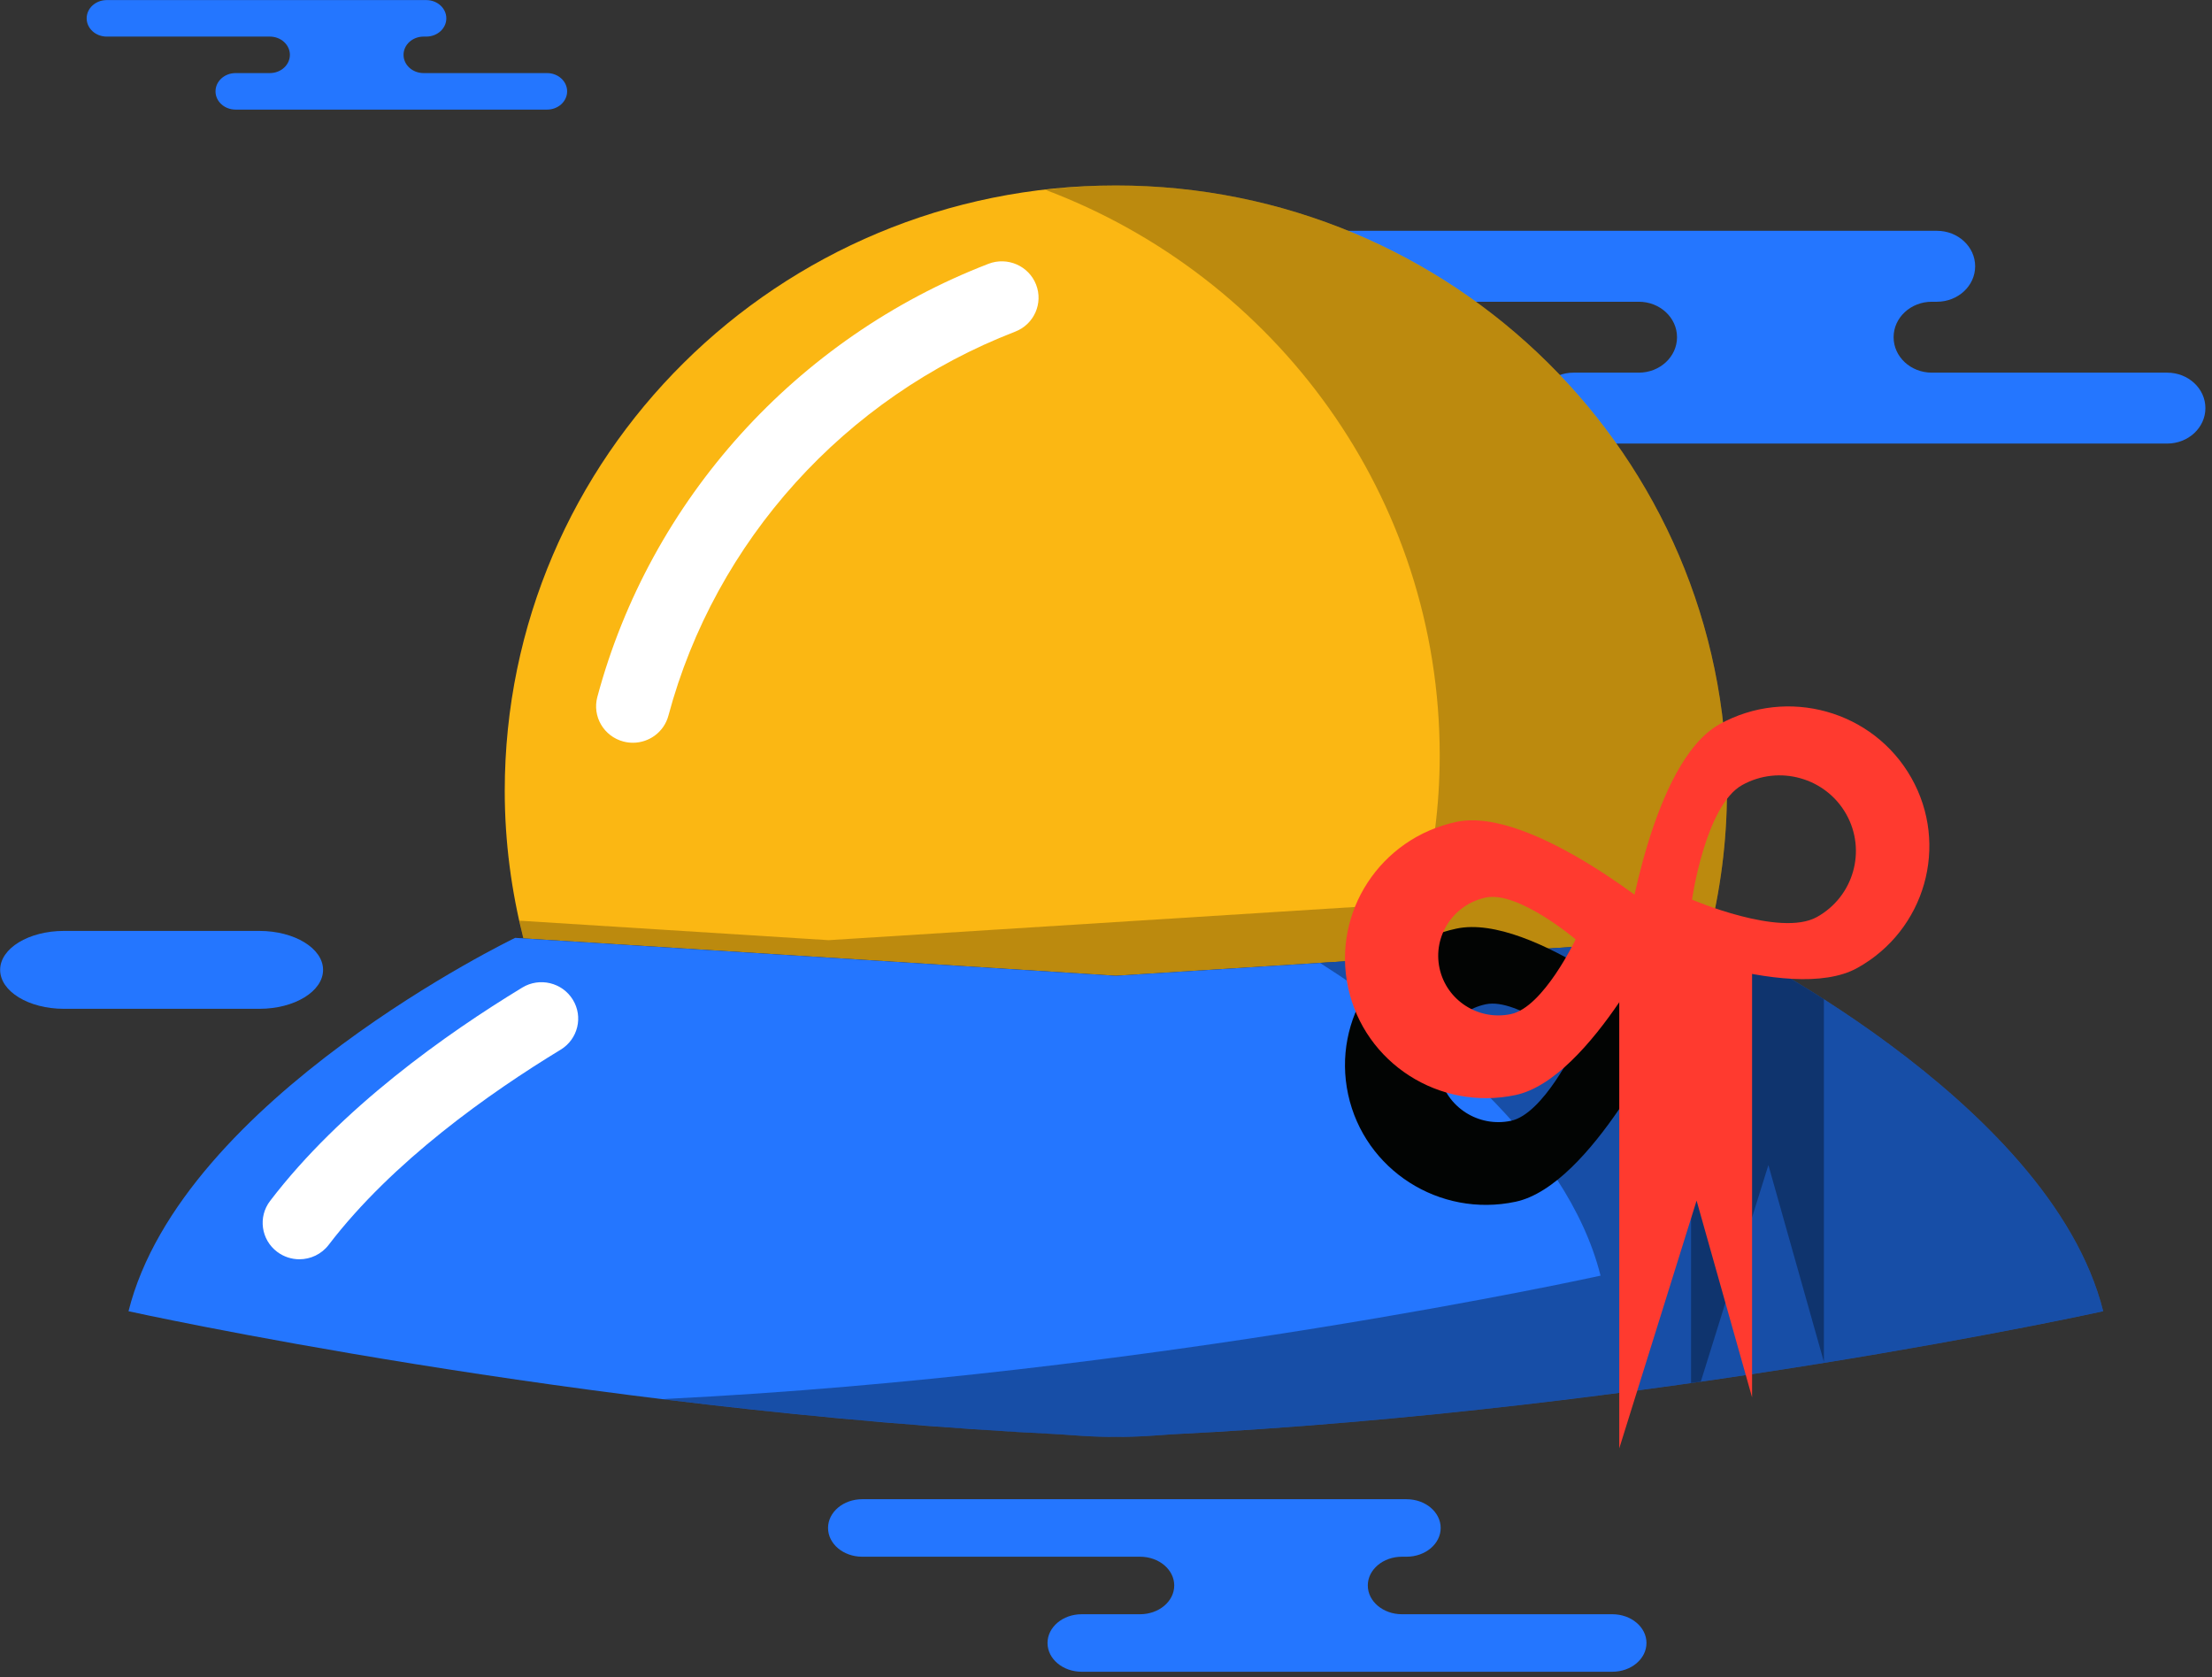 <svg xmlns="http://www.w3.org/2000/svg" xmlns:xlink="http://www.w3.org/1999/xlink" preserveAspectRatio="xMidYMid" width="219" height="166" viewBox="0 0 219 166">
  <rect x="0" y="0" width="219" height="166" fill="#333333" stroke="none"/>
  <defs>
    <style>

      .cls-3 {
        fill: #2476ff;
      }

      .cls-7 {
        fill: #fbb713;
      }

      .cls-8 {
        fill: #ffffff;
      }

      .cls-11 {
        fill: #020403;
        opacity: 0.25;
      }

      .cls-12 {
        fill: #020403;
        opacity: 0.35;
      }

      .cls-14 {
        fill: #020403;
      }

      .cls-15 {
        fill: #ff3a2f;
      }
    </style>
  </defs>
  <g id="group-130svg">
    <path d="M129.564,148.403 C129.564,148.403 139.252,148.403 139.252,148.403 C141.120,148.403 142.635,149.678 142.635,151.250 C142.635,152.822 141.120,154.096 139.252,154.096 C139.252,154.096 138.802,154.096 138.802,154.096 C136.933,154.096 135.420,155.370 135.420,156.942 C135.420,158.515 136.933,159.789 138.802,159.789 C138.802,159.789 159.628,159.789 159.628,159.789 C161.496,159.789 163.010,161.063 163.010,162.635 C163.010,164.208 161.496,165.482 159.628,165.482 C159.628,165.482 134.600,165.482 134.600,165.482 C134.600,165.482 107.091,165.482 107.091,165.482 C105.224,165.482 103.710,164.208 103.710,162.635 C103.710,161.063 105.224,159.789 107.091,159.789 C107.091,159.789 112.872,159.789 112.872,159.789 C114.740,159.789 116.255,158.515 116.255,156.942 C116.255,155.370 114.740,154.096 112.872,154.096 C112.872,154.096 85.364,154.096 85.364,154.096 C83.496,154.096 81.981,152.822 81.981,151.250 C81.981,149.678 83.496,148.403 85.364,148.403 C85.364,148.403 91.865,148.403 91.865,148.403 C91.865,148.403 129.564,148.403 129.564,148.403 Z" id="path-1" class="cls-3" fill-rule="evenodd"/>
    <path d="M180.926,22.848 C180.926,22.848 191.766,22.848 191.766,22.848 C193.856,22.848 195.551,24.421 195.551,26.359 C195.551,28.297 193.856,29.869 191.766,29.869 C191.766,29.869 191.262,29.869 191.262,29.869 C189.172,29.869 187.477,31.441 187.477,33.379 C187.477,35.317 189.172,36.888 191.262,36.888 C191.262,36.888 214.562,36.888 214.562,36.888 C216.652,36.888 218.347,38.459 218.347,40.397 C218.347,42.337 216.652,43.907 214.562,43.907 C214.562,43.907 186.561,43.907 186.561,43.907 C186.561,43.907 155.784,43.907 155.784,43.907 C153.694,43.907 152.000,42.337 152.000,40.397 C152.000,38.459 153.694,36.888 155.784,36.888 C155.784,36.888 162.250,36.888 162.250,36.888 C164.340,36.888 166.035,35.317 166.035,33.379 C166.035,31.441 164.340,29.869 162.250,29.869 C162.250,29.869 131.473,29.869 131.473,29.869 C129.384,29.869 127.690,28.297 127.690,26.359 C127.690,24.421 129.384,22.848 131.473,22.848 C131.473,22.848 138.747,22.848 138.747,22.848 C138.747,22.848 180.926,22.848 180.926,22.848 Z" id="path-2" class="cls-3" fill-rule="evenodd"/>
    <path d="M36.515,0.008 C36.515,0.008 42.203,0.008 42.203,0.008 C43.300,0.008 44.189,0.817 44.189,1.814 C44.189,2.813 43.300,3.622 42.203,3.622 C42.203,3.622 41.939,3.622 41.939,3.622 C40.842,3.622 39.952,4.430 39.952,5.428 C39.952,6.426 40.842,7.235 41.939,7.235 C41.939,7.235 54.164,7.235 54.164,7.235 C55.261,7.235 56.149,8.045 56.149,9.042 C56.149,10.041 55.261,10.849 54.164,10.849 C54.164,10.849 39.472,10.849 39.472,10.849 C39.472,10.849 23.323,10.849 23.323,10.849 C22.226,10.849 21.337,10.041 21.337,9.042 C21.337,8.045 22.226,7.235 23.323,7.235 C23.323,7.235 26.716,7.235 26.716,7.235 C27.812,7.235 28.701,6.426 28.701,5.428 C28.701,4.430 27.812,3.622 26.716,3.622 C26.716,3.622 10.566,3.622 10.566,3.622 C9.470,3.622 8.581,2.813 8.581,1.814 C8.581,0.817 9.470,0.008 10.566,0.008 C10.566,0.008 14.384,0.008 14.384,0.008 C14.384,0.008 36.515,0.008 36.515,0.008 Z" id="path-3" class="cls-3" fill-rule="evenodd"/>
    <path d="M25.673,99.860 C29.159,99.860 31.986,98.134 31.986,96.004 C31.986,93.875 29.159,92.149 25.673,92.149 C25.673,92.149 6.327,92.149 6.327,92.149 C2.840,92.149 0.014,93.875 0.014,96.004 C0.014,98.134 2.840,99.860 6.327,99.860 C6.327,99.860 25.673,99.860 25.673,99.860 Z" id="path-4" class="cls-3" fill-rule="evenodd"/>
    <path d="M110.476,96.586 C110.476,96.586 169.133,92.888 169.133,92.888 C170.315,88.215 170.978,83.335 170.978,78.297 C170.978,45.194 143.890,18.359 110.476,18.359 C77.061,18.359 49.972,45.194 49.972,78.297 C49.972,83.335 50.635,88.215 51.819,92.888 C51.819,92.888 110.476,96.586 110.476,96.586 Z" id="path-5" class="cls-7" fill-rule="evenodd"/>
    <path d="M62.660,73.523 C62.351,73.523 62.035,73.484 61.722,73.402 C59.782,72.891 58.623,70.918 59.139,68.993 C64.370,49.483 78.843,33.453 97.863,26.114 C99.735,25.392 101.843,26.307 102.575,28.164 C103.302,30.018 102.378,32.109 100.505,32.830 C83.644,39.339 70.809,53.549 66.175,70.844 C65.742,72.458 64.270,73.523 62.660,73.523 Z" id="path-6" class="cls-8" fill-rule="evenodd"/>
    <path d="M115.824,141.990 C163.777,139.617 208.228,129.795 208.228,129.795 C202.947,108.709 169.946,92.836 169.946,92.836 C169.946,92.836 110.476,96.586 110.476,96.586 C110.476,96.586 51.005,92.836 51.005,92.836 C51.005,92.836 18.003,108.709 12.723,129.795 C12.723,129.795 57.172,139.617 105.126,141.990 C105.126,141.990 108.695,142.290 110.476,142.224 C112.257,142.290 115.824,141.990 115.824,141.990 Z" id="path-7" class="cls-3" fill-rule="evenodd"/>
    <path d="M29.640,124.652 C28.877,124.652 28.105,124.413 27.448,123.921 C25.845,122.720 25.529,120.459 26.744,118.872 C33.756,109.694 44.186,102.326 51.705,97.759 C53.417,96.715 55.660,97.250 56.708,98.949 C57.760,100.646 57.220,102.866 55.507,103.906 C48.524,108.149 38.872,114.941 32.544,123.221 C31.830,124.158 30.742,124.652 29.640,124.652 Z" id="path-8" class="cls-8" fill-rule="evenodd"/>
    <path d="M110.476,18.359 C108.111,18.359 105.788,18.527 103.495,18.789 C126.303,27.375 142.540,49.170 142.540,74.776 C142.540,79.813 141.878,84.692 140.694,89.366 C140.694,89.366 82.038,93.065 82.038,93.065 C82.038,93.065 51.430,91.136 51.430,91.136 C51.559,91.720 51.673,92.310 51.819,92.888 C51.819,92.888 110.476,96.586 110.476,96.586 C110.476,96.586 169.131,92.888 169.131,92.888 C170.315,88.215 170.978,83.335 170.978,78.297 C170.978,45.194 143.890,18.359 110.476,18.359 Z" id="path-9" class="cls-11" fill-rule="evenodd"/>
    <path d="M169.947,92.836 C169.947,92.836 130.682,95.313 130.682,95.313 C140.829,101.794 155.137,112.996 158.463,126.273 C158.463,126.273 114.012,136.095 66.058,138.468 C66.058,138.468 65.875,138.484 65.607,138.504 C77.845,140.008 91.337,141.306 105.126,141.990 C105.126,141.990 108.695,142.290 110.476,142.224 C112.257,142.290 115.823,141.990 115.823,141.990 C163.777,139.617 208.228,129.795 208.228,129.795 C202.947,108.709 169.947,92.836 169.947,92.836 Z" id="path-10" class="cls-12" fill-rule="evenodd"/>
    <path d="M180.575,98.913 C174.542,95.049 169.947,92.836 169.947,92.836 C169.947,92.836 167.424,92.995 167.424,92.995 C167.424,92.995 167.424,136.904 167.424,136.904 C167.746,136.859 168.066,136.813 168.387,136.767 C168.387,136.767 175.081,115.324 175.081,115.324 C175.081,115.324 180.575,134.801 180.575,134.801 C180.575,134.801 180.575,98.913 180.575,98.913 Z" id="path-11" class="cls-12" fill-rule="evenodd"/>
    <path d="M144.188,91.922 C136.652,93.524 131.855,100.878 133.474,108.344 C135.093,115.810 142.515,120.562 150.052,118.957 C157.588,117.354 165.045,101.623 165.045,101.623 C165.045,101.623 151.723,90.317 144.188,91.922 ZM149.597,110.945 C146.381,111.629 143.216,109.603 142.524,106.417 C141.835,103.231 143.882,100.095 147.096,99.411 C150.311,98.725 155.994,103.550 155.994,103.550 C155.994,103.550 152.813,110.261 149.597,110.945 Z" id="path-12" class="cls-14" fill-rule="evenodd"/>
    <path d="M189.236,77.001 C185.471,70.338 176.966,67.961 170.241,71.691 C163.515,75.423 161.061,92.631 161.061,92.631 C161.061,92.631 177.154,99.550 183.879,95.819 C190.603,92.091 193.003,83.665 189.236,77.001 ZM179.878,90.777 C176.236,92.797 167.518,89.050 167.518,89.050 C167.518,89.050 168.847,79.727 172.490,77.707 C176.134,75.686 180.741,76.974 182.781,80.582 C184.821,84.191 183.521,88.755 179.878,90.777 Z" id="path-13" class="cls-15" fill-rule="evenodd"/>
    <path d="M144.188,81.358 C136.652,82.961 131.855,90.314 133.474,97.778 C135.093,105.245 142.515,109.997 150.052,108.393 C157.588,106.789 165.045,91.060 165.045,91.060 C165.045,91.060 151.723,79.753 144.188,81.358 ZM149.597,100.381 C146.381,101.065 143.216,99.037 142.524,95.852 C141.835,92.668 143.882,89.531 147.096,88.847 C150.311,88.163 155.994,92.985 155.994,92.985 C155.994,92.985 152.813,99.696 149.597,100.381 Z" id="path-14" class="cls-15" fill-rule="evenodd"/>
    <path d="M173.465,91.432 C173.465,91.432 173.465,138.323 173.465,138.323 C173.465,138.323 167.972,118.845 167.972,118.845 C167.972,118.845 160.315,143.372 160.315,143.372 C160.315,143.372 160.315,91.432 160.315,91.432 C160.315,91.432 173.465,91.432 173.465,91.432 Z" id="path-15" class="cls-15" fill-rule="evenodd"/>
  </g>
</svg>

